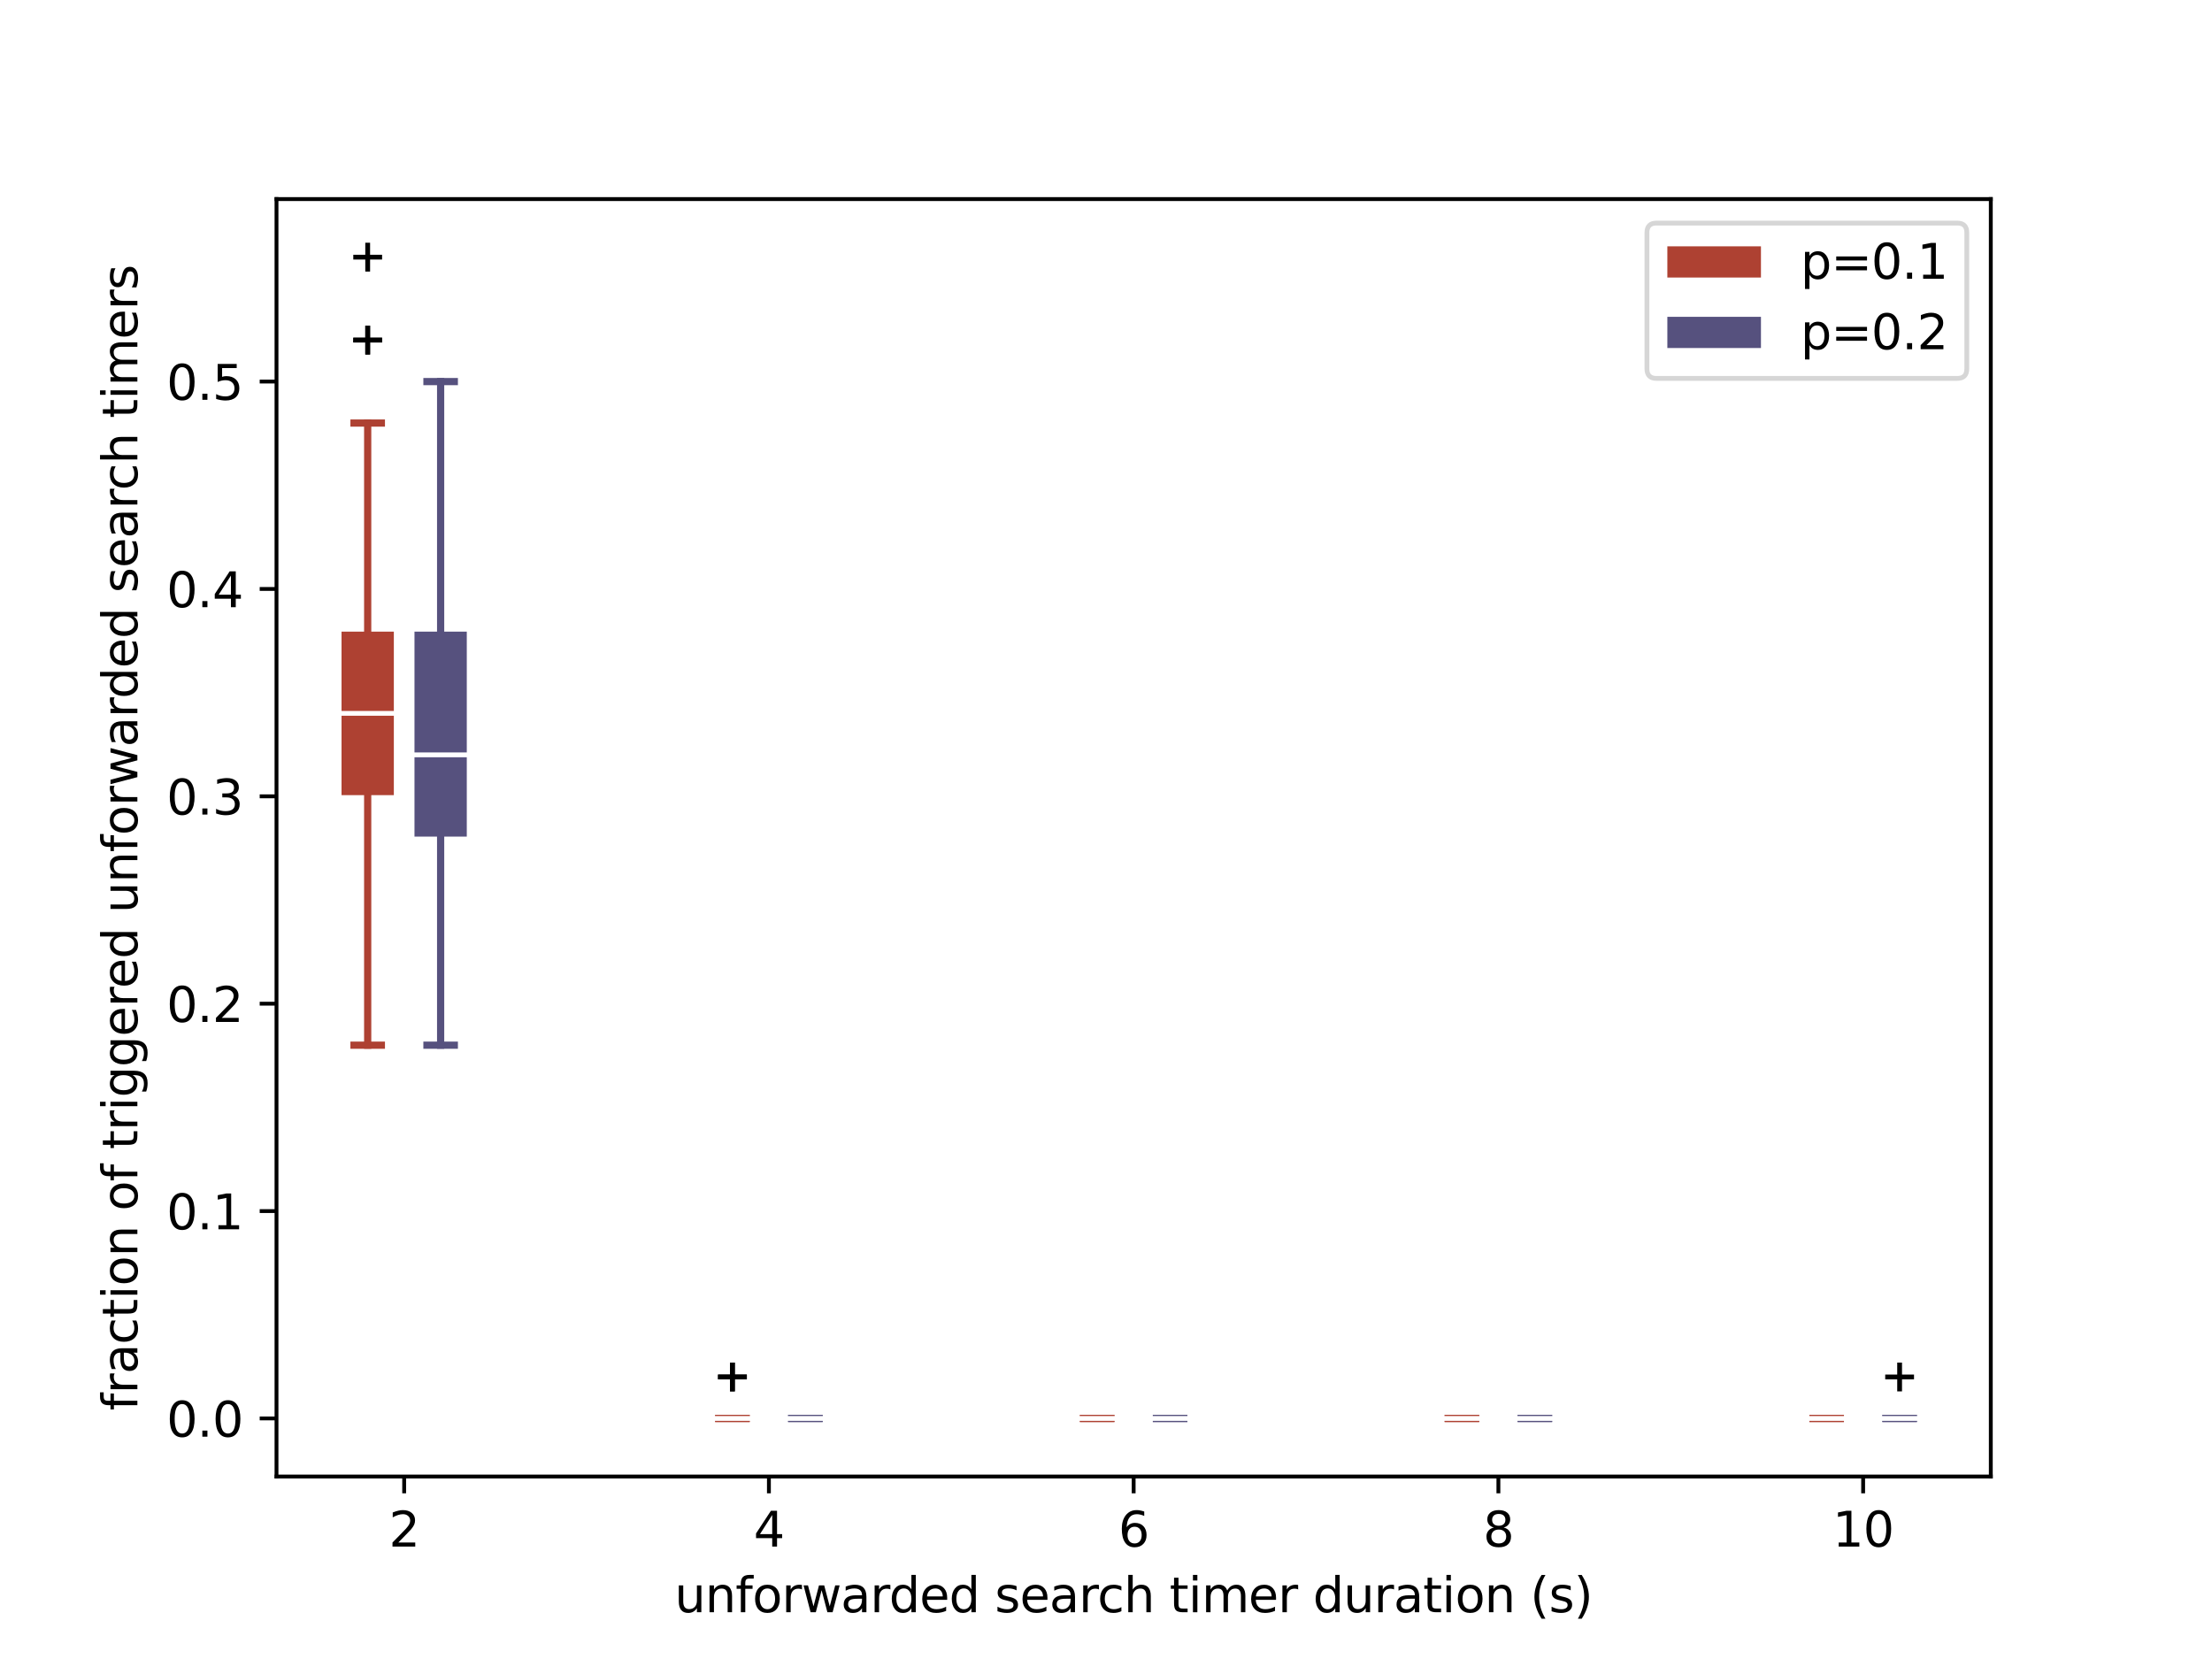 <?xml version="1.0" encoding="utf-8" standalone="no"?>
<!DOCTYPE svg PUBLIC "-//W3C//DTD SVG 1.1//EN"
  "http://www.w3.org/Graphics/SVG/1.1/DTD/svg11.dtd">
<svg xmlns:xlink="http://www.w3.org/1999/xlink" width="460.8pt" height="345.6pt" viewBox="0 0 460.8 345.6" xmlns="http://www.w3.org/2000/svg" version="1.1">
 <defs>
  <style type="text/css">*{stroke-linejoin: round; stroke-linecap: butt}</style>
 </defs>
 <g id="figure_1">
  <g id="patch_1">
   <path d="M 0 345.6 
L 460.8 345.6 
L 460.8 0 
L 0 0 
z
" style="fill: #ffffff"/>
  </g>
  <g id="axes_1">
   <g id="patch_2">
    <path d="M 57.6 307.584 
L 414.72 307.584 
L 414.72 41.472 
L 57.6 41.472 
z
" style="fill: #ffffff"/>
   </g>
   <g id="matplotlib.axis_1">
    <g id="xtick_1">
     <g id="line2d_1">
      <defs>
       <path id="m25468570ee" d="M 0 0 
L 0 3.5 
" style="stroke: #000000; stroke-width: 0.8"/>
      </defs>
      <g>
       <use xlink:href="#m25468570ee" x="84.194" y="307.584" style="stroke: #000000; stroke-width: 0.8"/>
      </g>
     </g>
     <g id="text_1">
      <!-- 2 -->
      <g transform="translate(81.013 322.182) scale(0.1 -0.1)">
       <defs>
        <path id="DejaVuSans-32" d="M 1228 531 
L 3431 531 
L 3431 0 
L 469 0 
L 469 531 
Q 828 903 1448 1529 
Q 2069 2156 2228 2338 
Q 2531 2678 2651 2914 
Q 2772 3150 2772 3378 
Q 2772 3750 2511 3984 
Q 2250 4219 1831 4219 
Q 1534 4219 1204 4116 
Q 875 4013 500 3803 
L 500 4441 
Q 881 4594 1212 4672 
Q 1544 4750 1819 4750 
Q 2544 4750 2975 4387 
Q 3406 4025 3406 3419 
Q 3406 3131 3298 2873 
Q 3191 2616 2906 2266 
Q 2828 2175 2409 1742 
Q 1991 1309 1228 531 
z
" transform="scale(0.016)"/>
       </defs>
       <use xlink:href="#DejaVuSans-32"/>
      </g>
     </g>
    </g>
    <g id="xtick_2">
     <g id="line2d_2">
      <g>
       <use xlink:href="#m25468570ee" x="160.177" y="307.584" style="stroke: #000000; stroke-width: 0.8"/>
      </g>
     </g>
     <g id="text_2">
      <!-- 4 -->
      <g transform="translate(156.996 322.182) scale(0.1 -0.1)">
       <defs>
        <path id="DejaVuSans-34" d="M 2419 4116 
L 825 1625 
L 2419 1625 
L 2419 4116 
z
M 2253 4666 
L 3047 4666 
L 3047 1625 
L 3713 1625 
L 3713 1100 
L 3047 1100 
L 3047 0 
L 2419 0 
L 2419 1100 
L 313 1100 
L 313 1709 
L 2253 4666 
z
" transform="scale(0.016)"/>
       </defs>
       <use xlink:href="#DejaVuSans-34"/>
      </g>
     </g>
    </g>
    <g id="xtick_3">
     <g id="line2d_3">
      <g>
       <use xlink:href="#m25468570ee" x="236.16" y="307.584" style="stroke: #000000; stroke-width: 0.8"/>
      </g>
     </g>
     <g id="text_3">
      <!-- 6 -->
      <g transform="translate(232.979 322.182) scale(0.1 -0.1)">
       <defs>
        <path id="DejaVuSans-36" d="M 2113 2584 
Q 1688 2584 1439 2293 
Q 1191 2003 1191 1497 
Q 1191 994 1439 701 
Q 1688 409 2113 409 
Q 2538 409 2786 701 
Q 3034 994 3034 1497 
Q 3034 2003 2786 2293 
Q 2538 2584 2113 2584 
z
M 3366 4563 
L 3366 3988 
Q 3128 4100 2886 4159 
Q 2644 4219 2406 4219 
Q 1781 4219 1451 3797 
Q 1122 3375 1075 2522 
Q 1259 2794 1537 2939 
Q 1816 3084 2150 3084 
Q 2853 3084 3261 2657 
Q 3669 2231 3669 1497 
Q 3669 778 3244 343 
Q 2819 -91 2113 -91 
Q 1303 -91 875 529 
Q 447 1150 447 2328 
Q 447 3434 972 4092 
Q 1497 4750 2381 4750 
Q 2619 4750 2861 4703 
Q 3103 4656 3366 4563 
z
" transform="scale(0.016)"/>
       </defs>
       <use xlink:href="#DejaVuSans-36"/>
      </g>
     </g>
    </g>
    <g id="xtick_4">
     <g id="line2d_4">
      <g>
       <use xlink:href="#m25468570ee" x="312.143" y="307.584" style="stroke: #000000; stroke-width: 0.8"/>
      </g>
     </g>
     <g id="text_4">
      <!-- 8 -->
      <g transform="translate(308.962 322.182) scale(0.1 -0.1)">
       <defs>
        <path id="DejaVuSans-38" d="M 2034 2216 
Q 1584 2216 1326 1975 
Q 1069 1734 1069 1313 
Q 1069 891 1326 650 
Q 1584 409 2034 409 
Q 2484 409 2743 651 
Q 3003 894 3003 1313 
Q 3003 1734 2745 1975 
Q 2488 2216 2034 2216 
z
M 1403 2484 
Q 997 2584 770 2862 
Q 544 3141 544 3541 
Q 544 4100 942 4425 
Q 1341 4750 2034 4750 
Q 2731 4750 3128 4425 
Q 3525 4100 3525 3541 
Q 3525 3141 3298 2862 
Q 3072 2584 2669 2484 
Q 3125 2378 3379 2068 
Q 3634 1759 3634 1313 
Q 3634 634 3220 271 
Q 2806 -91 2034 -91 
Q 1263 -91 848 271 
Q 434 634 434 1313 
Q 434 1759 690 2068 
Q 947 2378 1403 2484 
z
M 1172 3481 
Q 1172 3119 1398 2916 
Q 1625 2713 2034 2713 
Q 2441 2713 2670 2916 
Q 2900 3119 2900 3481 
Q 2900 3844 2670 4047 
Q 2441 4250 2034 4250 
Q 1625 4250 1398 4047 
Q 1172 3844 1172 3481 
z
" transform="scale(0.016)"/>
       </defs>
       <use xlink:href="#DejaVuSans-38"/>
      </g>
     </g>
    </g>
    <g id="xtick_5">
     <g id="line2d_5">
      <g>
       <use xlink:href="#m25468570ee" x="388.126" y="307.584" style="stroke: #000000; stroke-width: 0.8"/>
      </g>
     </g>
     <g id="text_5">
      <!-- 10 -->
      <g transform="translate(381.763 322.182) scale(0.1 -0.1)">
       <defs>
        <path id="DejaVuSans-31" d="M 794 531 
L 1825 531 
L 1825 4091 
L 703 3866 
L 703 4441 
L 1819 4666 
L 2450 4666 
L 2450 531 
L 3481 531 
L 3481 0 
L 794 0 
L 794 531 
z
" transform="scale(0.016)"/>
        <path id="DejaVuSans-30" d="M 2034 4250 
Q 1547 4250 1301 3770 
Q 1056 3291 1056 2328 
Q 1056 1369 1301 889 
Q 1547 409 2034 409 
Q 2525 409 2770 889 
Q 3016 1369 3016 2328 
Q 3016 3291 2770 3770 
Q 2525 4250 2034 4250 
z
M 2034 4750 
Q 2819 4750 3233 4129 
Q 3647 3509 3647 2328 
Q 3647 1150 3233 529 
Q 2819 -91 2034 -91 
Q 1250 -91 836 529 
Q 422 1150 422 2328 
Q 422 3509 836 4129 
Q 1250 4750 2034 4750 
z
" transform="scale(0.016)"/>
       </defs>
       <use xlink:href="#DejaVuSans-31"/>
       <use xlink:href="#DejaVuSans-30" x="63.623"/>
      </g>
     </g>
    </g>
    <g id="text_6">
     <!-- unforwarded search timer duration (s) -->
     <g transform="translate(140.541 335.861) scale(0.1 -0.1)">
      <defs>
       <path id="DejaVuSans-75" d="M 544 1381 
L 544 3500 
L 1119 3500 
L 1119 1403 
Q 1119 906 1312 657 
Q 1506 409 1894 409 
Q 2359 409 2629 706 
Q 2900 1003 2900 1516 
L 2900 3500 
L 3475 3500 
L 3475 0 
L 2900 0 
L 2900 538 
Q 2691 219 2414 64 
Q 2138 -91 1772 -91 
Q 1169 -91 856 284 
Q 544 659 544 1381 
z
M 1991 3584 
L 1991 3584 
z
" transform="scale(0.016)"/>
       <path id="DejaVuSans-6e" d="M 3513 2113 
L 3513 0 
L 2938 0 
L 2938 2094 
Q 2938 2591 2744 2837 
Q 2550 3084 2163 3084 
Q 1697 3084 1428 2787 
Q 1159 2491 1159 1978 
L 1159 0 
L 581 0 
L 581 3500 
L 1159 3500 
L 1159 2956 
Q 1366 3272 1645 3428 
Q 1925 3584 2291 3584 
Q 2894 3584 3203 3211 
Q 3513 2838 3513 2113 
z
" transform="scale(0.016)"/>
       <path id="DejaVuSans-66" d="M 2375 4863 
L 2375 4384 
L 1825 4384 
Q 1516 4384 1395 4259 
Q 1275 4134 1275 3809 
L 1275 3500 
L 2222 3500 
L 2222 3053 
L 1275 3053 
L 1275 0 
L 697 0 
L 697 3053 
L 147 3053 
L 147 3500 
L 697 3500 
L 697 3744 
Q 697 4328 969 4595 
Q 1241 4863 1831 4863 
L 2375 4863 
z
" transform="scale(0.016)"/>
       <path id="DejaVuSans-6f" d="M 1959 3097 
Q 1497 3097 1228 2736 
Q 959 2375 959 1747 
Q 959 1119 1226 758 
Q 1494 397 1959 397 
Q 2419 397 2687 759 
Q 2956 1122 2956 1747 
Q 2956 2369 2687 2733 
Q 2419 3097 1959 3097 
z
M 1959 3584 
Q 2709 3584 3137 3096 
Q 3566 2609 3566 1747 
Q 3566 888 3137 398 
Q 2709 -91 1959 -91 
Q 1206 -91 779 398 
Q 353 888 353 1747 
Q 353 2609 779 3096 
Q 1206 3584 1959 3584 
z
" transform="scale(0.016)"/>
       <path id="DejaVuSans-72" d="M 2631 2963 
Q 2534 3019 2420 3045 
Q 2306 3072 2169 3072 
Q 1681 3072 1420 2755 
Q 1159 2438 1159 1844 
L 1159 0 
L 581 0 
L 581 3500 
L 1159 3500 
L 1159 2956 
Q 1341 3275 1631 3429 
Q 1922 3584 2338 3584 
Q 2397 3584 2469 3576 
Q 2541 3569 2628 3553 
L 2631 2963 
z
" transform="scale(0.016)"/>
       <path id="DejaVuSans-77" d="M 269 3500 
L 844 3500 
L 1563 769 
L 2278 3500 
L 2956 3500 
L 3675 769 
L 4391 3500 
L 4966 3500 
L 4050 0 
L 3372 0 
L 2619 2869 
L 1863 0 
L 1184 0 
L 269 3500 
z
" transform="scale(0.016)"/>
       <path id="DejaVuSans-61" d="M 2194 1759 
Q 1497 1759 1228 1600 
Q 959 1441 959 1056 
Q 959 750 1161 570 
Q 1363 391 1709 391 
Q 2188 391 2477 730 
Q 2766 1069 2766 1631 
L 2766 1759 
L 2194 1759 
z
M 3341 1997 
L 3341 0 
L 2766 0 
L 2766 531 
Q 2569 213 2275 61 
Q 1981 -91 1556 -91 
Q 1019 -91 701 211 
Q 384 513 384 1019 
Q 384 1609 779 1909 
Q 1175 2209 1959 2209 
L 2766 2209 
L 2766 2266 
Q 2766 2663 2505 2880 
Q 2244 3097 1772 3097 
Q 1472 3097 1187 3025 
Q 903 2953 641 2809 
L 641 3341 
Q 956 3463 1253 3523 
Q 1550 3584 1831 3584 
Q 2591 3584 2966 3190 
Q 3341 2797 3341 1997 
z
" transform="scale(0.016)"/>
       <path id="DejaVuSans-64" d="M 2906 2969 
L 2906 4863 
L 3481 4863 
L 3481 0 
L 2906 0 
L 2906 525 
Q 2725 213 2448 61 
Q 2172 -91 1784 -91 
Q 1150 -91 751 415 
Q 353 922 353 1747 
Q 353 2572 751 3078 
Q 1150 3584 1784 3584 
Q 2172 3584 2448 3432 
Q 2725 3281 2906 2969 
z
M 947 1747 
Q 947 1113 1208 752 
Q 1469 391 1925 391 
Q 2381 391 2643 752 
Q 2906 1113 2906 1747 
Q 2906 2381 2643 2742 
Q 2381 3103 1925 3103 
Q 1469 3103 1208 2742 
Q 947 2381 947 1747 
z
" transform="scale(0.016)"/>
       <path id="DejaVuSans-65" d="M 3597 1894 
L 3597 1613 
L 953 1613 
Q 991 1019 1311 708 
Q 1631 397 2203 397 
Q 2534 397 2845 478 
Q 3156 559 3463 722 
L 3463 178 
Q 3153 47 2828 -22 
Q 2503 -91 2169 -91 
Q 1331 -91 842 396 
Q 353 884 353 1716 
Q 353 2575 817 3079 
Q 1281 3584 2069 3584 
Q 2775 3584 3186 3129 
Q 3597 2675 3597 1894 
z
M 3022 2063 
Q 3016 2534 2758 2815 
Q 2500 3097 2075 3097 
Q 1594 3097 1305 2825 
Q 1016 2553 972 2059 
L 3022 2063 
z
" transform="scale(0.016)"/>
       <path id="DejaVuSans-20" transform="scale(0.016)"/>
       <path id="DejaVuSans-73" d="M 2834 3397 
L 2834 2853 
Q 2591 2978 2328 3040 
Q 2066 3103 1784 3103 
Q 1356 3103 1142 2972 
Q 928 2841 928 2578 
Q 928 2378 1081 2264 
Q 1234 2150 1697 2047 
L 1894 2003 
Q 2506 1872 2764 1633 
Q 3022 1394 3022 966 
Q 3022 478 2636 193 
Q 2250 -91 1575 -91 
Q 1294 -91 989 -36 
Q 684 19 347 128 
L 347 722 
Q 666 556 975 473 
Q 1284 391 1588 391 
Q 1994 391 2212 530 
Q 2431 669 2431 922 
Q 2431 1156 2273 1281 
Q 2116 1406 1581 1522 
L 1381 1569 
Q 847 1681 609 1914 
Q 372 2147 372 2553 
Q 372 3047 722 3315 
Q 1072 3584 1716 3584 
Q 2034 3584 2315 3537 
Q 2597 3491 2834 3397 
z
" transform="scale(0.016)"/>
       <path id="DejaVuSans-63" d="M 3122 3366 
L 3122 2828 
Q 2878 2963 2633 3030 
Q 2388 3097 2138 3097 
Q 1578 3097 1268 2742 
Q 959 2388 959 1747 
Q 959 1106 1268 751 
Q 1578 397 2138 397 
Q 2388 397 2633 464 
Q 2878 531 3122 666 
L 3122 134 
Q 2881 22 2623 -34 
Q 2366 -91 2075 -91 
Q 1284 -91 818 406 
Q 353 903 353 1747 
Q 353 2603 823 3093 
Q 1294 3584 2113 3584 
Q 2378 3584 2631 3529 
Q 2884 3475 3122 3366 
z
" transform="scale(0.016)"/>
       <path id="DejaVuSans-68" d="M 3513 2113 
L 3513 0 
L 2938 0 
L 2938 2094 
Q 2938 2591 2744 2837 
Q 2550 3084 2163 3084 
Q 1697 3084 1428 2787 
Q 1159 2491 1159 1978 
L 1159 0 
L 581 0 
L 581 4863 
L 1159 4863 
L 1159 2956 
Q 1366 3272 1645 3428 
Q 1925 3584 2291 3584 
Q 2894 3584 3203 3211 
Q 3513 2838 3513 2113 
z
" transform="scale(0.016)"/>
       <path id="DejaVuSans-74" d="M 1172 4494 
L 1172 3500 
L 2356 3500 
L 2356 3053 
L 1172 3053 
L 1172 1153 
Q 1172 725 1289 603 
Q 1406 481 1766 481 
L 2356 481 
L 2356 0 
L 1766 0 
Q 1100 0 847 248 
Q 594 497 594 1153 
L 594 3053 
L 172 3053 
L 172 3500 
L 594 3500 
L 594 4494 
L 1172 4494 
z
" transform="scale(0.016)"/>
       <path id="DejaVuSans-69" d="M 603 3500 
L 1178 3500 
L 1178 0 
L 603 0 
L 603 3500 
z
M 603 4863 
L 1178 4863 
L 1178 4134 
L 603 4134 
L 603 4863 
z
" transform="scale(0.016)"/>
       <path id="DejaVuSans-6d" d="M 3328 2828 
Q 3544 3216 3844 3400 
Q 4144 3584 4550 3584 
Q 5097 3584 5394 3201 
Q 5691 2819 5691 2113 
L 5691 0 
L 5113 0 
L 5113 2094 
Q 5113 2597 4934 2840 
Q 4756 3084 4391 3084 
Q 3944 3084 3684 2787 
Q 3425 2491 3425 1978 
L 3425 0 
L 2847 0 
L 2847 2094 
Q 2847 2600 2669 2842 
Q 2491 3084 2119 3084 
Q 1678 3084 1418 2786 
Q 1159 2488 1159 1978 
L 1159 0 
L 581 0 
L 581 3500 
L 1159 3500 
L 1159 2956 
Q 1356 3278 1631 3431 
Q 1906 3584 2284 3584 
Q 2666 3584 2933 3390 
Q 3200 3197 3328 2828 
z
" transform="scale(0.016)"/>
       <path id="DejaVuSans-28" d="M 1984 4856 
Q 1566 4138 1362 3434 
Q 1159 2731 1159 2009 
Q 1159 1288 1364 580 
Q 1569 -128 1984 -844 
L 1484 -844 
Q 1016 -109 783 600 
Q 550 1309 550 2009 
Q 550 2706 781 3412 
Q 1013 4119 1484 4856 
L 1984 4856 
z
" transform="scale(0.016)"/>
       <path id="DejaVuSans-29" d="M 513 4856 
L 1013 4856 
Q 1481 4119 1714 3412 
Q 1947 2706 1947 2009 
Q 1947 1309 1714 600 
Q 1481 -109 1013 -844 
L 513 -844 
Q 928 -128 1133 580 
Q 1338 1288 1338 2009 
Q 1338 2731 1133 3434 
Q 928 4138 513 4856 
z
" transform="scale(0.016)"/>
      </defs>
      <use xlink:href="#DejaVuSans-75"/>
      <use xlink:href="#DejaVuSans-6e" x="63.379"/>
      <use xlink:href="#DejaVuSans-66" x="126.758"/>
      <use xlink:href="#DejaVuSans-6f" x="161.963"/>
      <use xlink:href="#DejaVuSans-72" x="223.145"/>
      <use xlink:href="#DejaVuSans-77" x="264.258"/>
      <use xlink:href="#DejaVuSans-61" x="346.045"/>
      <use xlink:href="#DejaVuSans-72" x="407.324"/>
      <use xlink:href="#DejaVuSans-64" x="446.688"/>
      <use xlink:href="#DejaVuSans-65" x="510.164"/>
      <use xlink:href="#DejaVuSans-64" x="571.688"/>
      <use xlink:href="#DejaVuSans-20" x="635.164"/>
      <use xlink:href="#DejaVuSans-73" x="666.951"/>
      <use xlink:href="#DejaVuSans-65" x="719.051"/>
      <use xlink:href="#DejaVuSans-61" x="780.574"/>
      <use xlink:href="#DejaVuSans-72" x="841.854"/>
      <use xlink:href="#DejaVuSans-63" x="880.717"/>
      <use xlink:href="#DejaVuSans-68" x="935.697"/>
      <use xlink:href="#DejaVuSans-20" x="999.076"/>
      <use xlink:href="#DejaVuSans-74" x="1030.863"/>
      <use xlink:href="#DejaVuSans-69" x="1070.072"/>
      <use xlink:href="#DejaVuSans-6d" x="1097.855"/>
      <use xlink:href="#DejaVuSans-65" x="1195.268"/>
      <use xlink:href="#DejaVuSans-72" x="1256.791"/>
      <use xlink:href="#DejaVuSans-20" x="1297.904"/>
      <use xlink:href="#DejaVuSans-64" x="1329.691"/>
      <use xlink:href="#DejaVuSans-75" x="1393.168"/>
      <use xlink:href="#DejaVuSans-72" x="1456.547"/>
      <use xlink:href="#DejaVuSans-61" x="1497.66"/>
      <use xlink:href="#DejaVuSans-74" x="1558.939"/>
      <use xlink:href="#DejaVuSans-69" x="1598.148"/>
      <use xlink:href="#DejaVuSans-6f" x="1625.932"/>
      <use xlink:href="#DejaVuSans-6e" x="1687.113"/>
      <use xlink:href="#DejaVuSans-20" x="1750.492"/>
      <use xlink:href="#DejaVuSans-28" x="1782.279"/>
      <use xlink:href="#DejaVuSans-73" x="1821.293"/>
      <use xlink:href="#DejaVuSans-29" x="1873.393"/>
     </g>
    </g>
   </g>
   <g id="matplotlib.axis_2">
    <g id="ytick_1">
     <g id="line2d_6">
      <defs>
       <path id="me75de960b3" d="M 0 0 
L -3.5 0 
" style="stroke: #000000; stroke-width: 0.8"/>
      </defs>
      <g>
       <use xlink:href="#me75de960b3" x="57.6" y="295.488" style="stroke: #000000; stroke-width: 0.8"/>
      </g>
     </g>
     <g id="text_7">
      <!-- 0.0 -->
      <g transform="translate(34.697 299.287) scale(0.1 -0.1)">
       <defs>
        <path id="DejaVuSans-2e" d="M 684 794 
L 1344 794 
L 1344 0 
L 684 0 
L 684 794 
z
" transform="scale(0.016)"/>
       </defs>
       <use xlink:href="#DejaVuSans-30"/>
       <use xlink:href="#DejaVuSans-2e" x="63.623"/>
       <use xlink:href="#DejaVuSans-30" x="95.41"/>
      </g>
     </g>
    </g>
    <g id="ytick_2">
     <g id="line2d_7">
      <g>
       <use xlink:href="#me75de960b3" x="57.6" y="252.288" style="stroke: #000000; stroke-width: 0.8"/>
      </g>
     </g>
     <g id="text_8">
      <!-- 0.1 -->
      <g transform="translate(34.697 256.087) scale(0.1 -0.1)">
       <use xlink:href="#DejaVuSans-30"/>
       <use xlink:href="#DejaVuSans-2e" x="63.623"/>
       <use xlink:href="#DejaVuSans-31" x="95.41"/>
      </g>
     </g>
    </g>
    <g id="ytick_3">
     <g id="line2d_8">
      <g>
       <use xlink:href="#me75de960b3" x="57.6" y="209.088" style="stroke: #000000; stroke-width: 0.8"/>
      </g>
     </g>
     <g id="text_9">
      <!-- 0.2 -->
      <g transform="translate(34.697 212.887) scale(0.1 -0.1)">
       <use xlink:href="#DejaVuSans-30"/>
       <use xlink:href="#DejaVuSans-2e" x="63.623"/>
       <use xlink:href="#DejaVuSans-32" x="95.41"/>
      </g>
     </g>
    </g>
    <g id="ytick_4">
     <g id="line2d_9">
      <g>
       <use xlink:href="#me75de960b3" x="57.6" y="165.888" style="stroke: #000000; stroke-width: 0.8"/>
      </g>
     </g>
     <g id="text_10">
      <!-- 0.3 -->
      <g transform="translate(34.697 169.687) scale(0.1 -0.1)">
       <defs>
        <path id="DejaVuSans-33" d="M 2597 2516 
Q 3050 2419 3304 2112 
Q 3559 1806 3559 1356 
Q 3559 666 3084 287 
Q 2609 -91 1734 -91 
Q 1441 -91 1130 -33 
Q 819 25 488 141 
L 488 750 
Q 750 597 1062 519 
Q 1375 441 1716 441 
Q 2309 441 2620 675 
Q 2931 909 2931 1356 
Q 2931 1769 2642 2001 
Q 2353 2234 1838 2234 
L 1294 2234 
L 1294 2753 
L 1863 2753 
Q 2328 2753 2575 2939 
Q 2822 3125 2822 3475 
Q 2822 3834 2567 4026 
Q 2313 4219 1838 4219 
Q 1578 4219 1281 4162 
Q 984 4106 628 3988 
L 628 4550 
Q 988 4650 1302 4700 
Q 1616 4750 1894 4750 
Q 2613 4750 3031 4423 
Q 3450 4097 3450 3541 
Q 3450 3153 3228 2886 
Q 3006 2619 2597 2516 
z
" transform="scale(0.016)"/>
       </defs>
       <use xlink:href="#DejaVuSans-30"/>
       <use xlink:href="#DejaVuSans-2e" x="63.623"/>
       <use xlink:href="#DejaVuSans-33" x="95.41"/>
      </g>
     </g>
    </g>
    <g id="ytick_5">
     <g id="line2d_10">
      <g>
       <use xlink:href="#me75de960b3" x="57.6" y="122.688" style="stroke: #000000; stroke-width: 0.8"/>
      </g>
     </g>
     <g id="text_11">
      <!-- 0.4 -->
      <g transform="translate(34.697 126.487) scale(0.1 -0.1)">
       <use xlink:href="#DejaVuSans-30"/>
       <use xlink:href="#DejaVuSans-2e" x="63.623"/>
       <use xlink:href="#DejaVuSans-34" x="95.41"/>
      </g>
     </g>
    </g>
    <g id="ytick_6">
     <g id="line2d_11">
      <g>
       <use xlink:href="#me75de960b3" x="57.6" y="79.488" style="stroke: #000000; stroke-width: 0.8"/>
      </g>
     </g>
     <g id="text_12">
      <!-- 0.5 -->
      <g transform="translate(34.697 83.287) scale(0.1 -0.1)">
       <defs>
        <path id="DejaVuSans-35" d="M 691 4666 
L 3169 4666 
L 3169 4134 
L 1269 4134 
L 1269 2991 
Q 1406 3038 1543 3061 
Q 1681 3084 1819 3084 
Q 2600 3084 3056 2656 
Q 3513 2228 3513 1497 
Q 3513 744 3044 326 
Q 2575 -91 1722 -91 
Q 1428 -91 1123 -41 
Q 819 9 494 109 
L 494 744 
Q 775 591 1075 516 
Q 1375 441 1709 441 
Q 2250 441 2565 725 
Q 2881 1009 2881 1497 
Q 2881 1984 2565 2268 
Q 2250 2553 1709 2553 
Q 1456 2553 1204 2497 
Q 953 2441 691 2322 
L 691 4666 
z
" transform="scale(0.016)"/>
       </defs>
       <use xlink:href="#DejaVuSans-30"/>
       <use xlink:href="#DejaVuSans-2e" x="63.623"/>
       <use xlink:href="#DejaVuSans-35" x="95.41"/>
      </g>
     </g>
    </g>
    <g id="text_13">
     <!-- fraction of triggered unforwarded search timers -->
     <g transform="translate(28.617 293.844) rotate(-90) scale(0.1 -0.1)">
      <defs>
       <path id="DejaVuSans-67" d="M 2906 1791 
Q 2906 2416 2648 2759 
Q 2391 3103 1925 3103 
Q 1463 3103 1205 2759 
Q 947 2416 947 1791 
Q 947 1169 1205 825 
Q 1463 481 1925 481 
Q 2391 481 2648 825 
Q 2906 1169 2906 1791 
z
M 3481 434 
Q 3481 -459 3084 -895 
Q 2688 -1331 1869 -1331 
Q 1566 -1331 1297 -1286 
Q 1028 -1241 775 -1147 
L 775 -588 
Q 1028 -725 1275 -790 
Q 1522 -856 1778 -856 
Q 2344 -856 2625 -561 
Q 2906 -266 2906 331 
L 2906 616 
Q 2728 306 2450 153 
Q 2172 0 1784 0 
Q 1141 0 747 490 
Q 353 981 353 1791 
Q 353 2603 747 3093 
Q 1141 3584 1784 3584 
Q 2172 3584 2450 3431 
Q 2728 3278 2906 2969 
L 2906 3500 
L 3481 3500 
L 3481 434 
z
" transform="scale(0.016)"/>
      </defs>
      <use xlink:href="#DejaVuSans-66"/>
      <use xlink:href="#DejaVuSans-72" x="35.205"/>
      <use xlink:href="#DejaVuSans-61" x="76.318"/>
      <use xlink:href="#DejaVuSans-63" x="137.598"/>
      <use xlink:href="#DejaVuSans-74" x="192.578"/>
      <use xlink:href="#DejaVuSans-69" x="231.787"/>
      <use xlink:href="#DejaVuSans-6f" x="259.57"/>
      <use xlink:href="#DejaVuSans-6e" x="320.752"/>
      <use xlink:href="#DejaVuSans-20" x="384.131"/>
      <use xlink:href="#DejaVuSans-6f" x="415.918"/>
      <use xlink:href="#DejaVuSans-66" x="477.1"/>
      <use xlink:href="#DejaVuSans-20" x="512.305"/>
      <use xlink:href="#DejaVuSans-74" x="544.092"/>
      <use xlink:href="#DejaVuSans-72" x="583.301"/>
      <use xlink:href="#DejaVuSans-69" x="624.414"/>
      <use xlink:href="#DejaVuSans-67" x="652.197"/>
      <use xlink:href="#DejaVuSans-67" x="715.674"/>
      <use xlink:href="#DejaVuSans-65" x="779.15"/>
      <use xlink:href="#DejaVuSans-72" x="840.674"/>
      <use xlink:href="#DejaVuSans-65" x="879.537"/>
      <use xlink:href="#DejaVuSans-64" x="941.061"/>
      <use xlink:href="#DejaVuSans-20" x="1004.537"/>
      <use xlink:href="#DejaVuSans-75" x="1036.324"/>
      <use xlink:href="#DejaVuSans-6e" x="1099.703"/>
      <use xlink:href="#DejaVuSans-66" x="1163.082"/>
      <use xlink:href="#DejaVuSans-6f" x="1198.287"/>
      <use xlink:href="#DejaVuSans-72" x="1259.469"/>
      <use xlink:href="#DejaVuSans-77" x="1300.582"/>
      <use xlink:href="#DejaVuSans-61" x="1382.369"/>
      <use xlink:href="#DejaVuSans-72" x="1443.648"/>
      <use xlink:href="#DejaVuSans-64" x="1483.012"/>
      <use xlink:href="#DejaVuSans-65" x="1546.488"/>
      <use xlink:href="#DejaVuSans-64" x="1608.012"/>
      <use xlink:href="#DejaVuSans-20" x="1671.488"/>
      <use xlink:href="#DejaVuSans-73" x="1703.275"/>
      <use xlink:href="#DejaVuSans-65" x="1755.375"/>
      <use xlink:href="#DejaVuSans-61" x="1816.898"/>
      <use xlink:href="#DejaVuSans-72" x="1878.178"/>
      <use xlink:href="#DejaVuSans-63" x="1917.041"/>
      <use xlink:href="#DejaVuSans-68" x="1972.021"/>
      <use xlink:href="#DejaVuSans-20" x="2035.4"/>
      <use xlink:href="#DejaVuSans-74" x="2067.188"/>
      <use xlink:href="#DejaVuSans-69" x="2106.396"/>
      <use xlink:href="#DejaVuSans-6d" x="2134.18"/>
      <use xlink:href="#DejaVuSans-65" x="2231.592"/>
      <use xlink:href="#DejaVuSans-72" x="2293.115"/>
      <use xlink:href="#DejaVuSans-73" x="2334.229"/>
     </g>
    </g>
   </g>
   <g id="patch_3">
    <path d="M 70.897 165.888 
L 82.294 165.888 
L 82.294 131.328 
L 70.897 131.328 
L 70.897 165.888 
z
" clip-path="url(#p85f350fef0)" style="fill: #ae4132; stroke: #ffffff; stroke-width: 0.5; stroke-linejoin: miter"/>
   </g>
   <g id="line2d_12">
    <path d="M 76.596 165.888 
L 76.596 217.728 
" clip-path="url(#p85f350fef0)" style="fill: none; stroke: #ae4132; stroke-width: 1.5; stroke-linecap: square"/>
   </g>
   <g id="line2d_13">
    <path d="M 76.596 131.328 
L 76.596 88.128 
" clip-path="url(#p85f350fef0)" style="fill: none; stroke: #ae4132; stroke-width: 1.5; stroke-linecap: square"/>
   </g>
   <g id="line2d_14">
    <path d="M 73.746 217.728 
L 79.445 217.728 
" clip-path="url(#p85f350fef0)" style="fill: none; stroke: #ae4132; stroke-width: 1.5; stroke-linecap: square"/>
   </g>
   <g id="line2d_15">
    <path d="M 73.746 88.128 
L 79.445 88.128 
" clip-path="url(#p85f350fef0)" style="fill: none; stroke: #ae4132; stroke-width: 1.5; stroke-linecap: square"/>
   </g>
   <g id="line2d_16">
    <defs>
     <path id="mcaef421aeb" d="M -3 0 
L 3 0 
M 0 3 
L 0 -3 
" style="stroke: #000000"/>
    </defs>
    <g clip-path="url(#p85f350fef0)">
     <use xlink:href="#mcaef421aeb" x="76.596" y="70.848" style="fill-opacity: 0; stroke: #000000"/>
     <use xlink:href="#mcaef421aeb" x="76.596" y="70.848" style="fill-opacity: 0; stroke: #000000"/>
     <use xlink:href="#mcaef421aeb" x="76.596" y="53.568" style="fill-opacity: 0; stroke: #000000"/>
    </g>
   </g>
   <g id="patch_4">
    <path d="M 146.88 295.488 
L 158.277 295.488 
L 158.277 295.488 
L 146.88 295.488 
L 146.88 295.488 
z
" clip-path="url(#p85f350fef0)" style="fill: #ae4132; stroke: #ffffff; stroke-width: 0.5; stroke-linejoin: miter"/>
   </g>
   <g id="line2d_17">
    <path d="M 152.579 295.488 
L 152.579 295.488 
" clip-path="url(#p85f350fef0)" style="fill: none; stroke: #ae4132; stroke-width: 1.5; stroke-linecap: square"/>
   </g>
   <g id="line2d_18">
    <path d="M 152.579 295.488 
L 152.579 295.488 
" clip-path="url(#p85f350fef0)" style="fill: none; stroke: #ae4132; stroke-width: 1.5; stroke-linecap: square"/>
   </g>
   <g id="line2d_19">
    <path d="M 149.729 295.488 
L 155.428 295.488 
" clip-path="url(#p85f350fef0)" style="fill: none; stroke: #ae4132; stroke-width: 1.5; stroke-linecap: square"/>
   </g>
   <g id="line2d_20">
    <path d="M 149.729 295.488 
L 155.428 295.488 
" clip-path="url(#p85f350fef0)" style="fill: none; stroke: #ae4132; stroke-width: 1.5; stroke-linecap: square"/>
   </g>
   <g id="line2d_21">
    <g clip-path="url(#p85f350fef0)">
     <use xlink:href="#mcaef421aeb" x="152.579" y="286.848" style="fill-opacity: 0; stroke: #000000"/>
     <use xlink:href="#mcaef421aeb" x="152.579" y="286.848" style="fill-opacity: 0; stroke: #000000"/>
    </g>
   </g>
   <g id="patch_5">
    <path d="M 222.863 295.488 
L 234.26 295.488 
L 234.26 295.488 
L 222.863 295.488 
L 222.863 295.488 
z
" clip-path="url(#p85f350fef0)" style="fill: #ae4132; stroke: #ffffff; stroke-width: 0.5; stroke-linejoin: miter"/>
   </g>
   <g id="line2d_22">
    <path d="M 228.562 295.488 
L 228.562 295.488 
" clip-path="url(#p85f350fef0)" style="fill: none; stroke: #ae4132; stroke-width: 1.5; stroke-linecap: square"/>
   </g>
   <g id="line2d_23">
    <path d="M 228.562 295.488 
L 228.562 295.488 
" clip-path="url(#p85f350fef0)" style="fill: none; stroke: #ae4132; stroke-width: 1.5; stroke-linecap: square"/>
   </g>
   <g id="line2d_24">
    <path d="M 225.712 295.488 
L 231.411 295.488 
" clip-path="url(#p85f350fef0)" style="fill: none; stroke: #ae4132; stroke-width: 1.5; stroke-linecap: square"/>
   </g>
   <g id="line2d_25">
    <path d="M 225.712 295.488 
L 231.411 295.488 
" clip-path="url(#p85f350fef0)" style="fill: none; stroke: #ae4132; stroke-width: 1.5; stroke-linecap: square"/>
   </g>
   <g id="line2d_26"/>
   <g id="patch_6">
    <path d="M 298.846 295.488 
L 310.243 295.488 
L 310.243 295.488 
L 298.846 295.488 
L 298.846 295.488 
z
" clip-path="url(#p85f350fef0)" style="fill: #ae4132; stroke: #ffffff; stroke-width: 0.5; stroke-linejoin: miter"/>
   </g>
   <g id="line2d_27">
    <path d="M 304.545 295.488 
L 304.545 295.488 
" clip-path="url(#p85f350fef0)" style="fill: none; stroke: #ae4132; stroke-width: 1.5; stroke-linecap: square"/>
   </g>
   <g id="line2d_28">
    <path d="M 304.545 295.488 
L 304.545 295.488 
" clip-path="url(#p85f350fef0)" style="fill: none; stroke: #ae4132; stroke-width: 1.5; stroke-linecap: square"/>
   </g>
   <g id="line2d_29">
    <path d="M 301.695 295.488 
L 307.394 295.488 
" clip-path="url(#p85f350fef0)" style="fill: none; stroke: #ae4132; stroke-width: 1.5; stroke-linecap: square"/>
   </g>
   <g id="line2d_30">
    <path d="M 301.695 295.488 
L 307.394 295.488 
" clip-path="url(#p85f350fef0)" style="fill: none; stroke: #ae4132; stroke-width: 1.5; stroke-linecap: square"/>
   </g>
   <g id="line2d_31"/>
   <g id="patch_7">
    <path d="M 374.829 295.488 
L 386.226 295.488 
L 386.226 295.488 
L 374.829 295.488 
L 374.829 295.488 
z
" clip-path="url(#p85f350fef0)" style="fill: #ae4132; stroke: #ffffff; stroke-width: 0.5; stroke-linejoin: miter"/>
   </g>
   <g id="line2d_32">
    <path d="M 380.528 295.488 
L 380.528 295.488 
" clip-path="url(#p85f350fef0)" style="fill: none; stroke: #ae4132; stroke-width: 1.5; stroke-linecap: square"/>
   </g>
   <g id="line2d_33">
    <path d="M 380.528 295.488 
L 380.528 295.488 
" clip-path="url(#p85f350fef0)" style="fill: none; stroke: #ae4132; stroke-width: 1.5; stroke-linecap: square"/>
   </g>
   <g id="line2d_34">
    <path d="M 377.678 295.488 
L 383.377 295.488 
" clip-path="url(#p85f350fef0)" style="fill: none; stroke: #ae4132; stroke-width: 1.5; stroke-linecap: square"/>
   </g>
   <g id="line2d_35">
    <path d="M 377.678 295.488 
L 383.377 295.488 
" clip-path="url(#p85f350fef0)" style="fill: none; stroke: #ae4132; stroke-width: 1.5; stroke-linecap: square"/>
   </g>
   <g id="line2d_36"/>
   <g id="patch_8">
    <path d="M 86.094 174.528 
L 97.491 174.528 
L 97.491 131.328 
L 86.094 131.328 
L 86.094 174.528 
z
" clip-path="url(#p85f350fef0)" style="fill: #56517e; stroke: #ffffff; stroke-width: 0.5; stroke-linejoin: miter"/>
   </g>
   <g id="line2d_37">
    <path d="M 91.792 174.528 
L 91.792 217.728 
" clip-path="url(#p85f350fef0)" style="fill: none; stroke: #56517e; stroke-width: 1.5; stroke-linecap: square"/>
   </g>
   <g id="line2d_38">
    <path d="M 91.792 131.328 
L 91.792 79.488 
" clip-path="url(#p85f350fef0)" style="fill: none; stroke: #56517e; stroke-width: 1.5; stroke-linecap: square"/>
   </g>
   <g id="line2d_39">
    <path d="M 88.943 217.728 
L 94.642 217.728 
" clip-path="url(#p85f350fef0)" style="fill: none; stroke: #56517e; stroke-width: 1.5; stroke-linecap: square"/>
   </g>
   <g id="line2d_40">
    <path d="M 88.943 79.488 
L 94.642 79.488 
" clip-path="url(#p85f350fef0)" style="fill: none; stroke: #56517e; stroke-width: 1.5; stroke-linecap: square"/>
   </g>
   <g id="line2d_41"/>
   <g id="patch_9">
    <path d="M 162.077 295.488 
L 173.474 295.488 
L 173.474 295.488 
L 162.077 295.488 
L 162.077 295.488 
z
" clip-path="url(#p85f350fef0)" style="fill: #56517e; stroke: #ffffff; stroke-width: 0.5; stroke-linejoin: miter"/>
   </g>
   <g id="line2d_42">
    <path d="M 167.775 295.488 
L 167.775 295.488 
" clip-path="url(#p85f350fef0)" style="fill: none; stroke: #56517e; stroke-width: 1.5; stroke-linecap: square"/>
   </g>
   <g id="line2d_43">
    <path d="M 167.775 295.488 
L 167.775 295.488 
" clip-path="url(#p85f350fef0)" style="fill: none; stroke: #56517e; stroke-width: 1.5; stroke-linecap: square"/>
   </g>
   <g id="line2d_44">
    <path d="M 164.926 295.488 
L 170.625 295.488 
" clip-path="url(#p85f350fef0)" style="fill: none; stroke: #56517e; stroke-width: 1.5; stroke-linecap: square"/>
   </g>
   <g id="line2d_45">
    <path d="M 164.926 295.488 
L 170.625 295.488 
" clip-path="url(#p85f350fef0)" style="fill: none; stroke: #56517e; stroke-width: 1.5; stroke-linecap: square"/>
   </g>
   <g id="line2d_46"/>
   <g id="patch_10">
    <path d="M 238.06 295.488 
L 249.457 295.488 
L 249.457 295.488 
L 238.06 295.488 
L 238.06 295.488 
z
" clip-path="url(#p85f350fef0)" style="fill: #56517e; stroke: #ffffff; stroke-width: 0.5; stroke-linejoin: miter"/>
   </g>
   <g id="line2d_47">
    <path d="M 243.758 295.488 
L 243.758 295.488 
" clip-path="url(#p85f350fef0)" style="fill: none; stroke: #56517e; stroke-width: 1.5; stroke-linecap: square"/>
   </g>
   <g id="line2d_48">
    <path d="M 243.758 295.488 
L 243.758 295.488 
" clip-path="url(#p85f350fef0)" style="fill: none; stroke: #56517e; stroke-width: 1.5; stroke-linecap: square"/>
   </g>
   <g id="line2d_49">
    <path d="M 240.909 295.488 
L 246.608 295.488 
" clip-path="url(#p85f350fef0)" style="fill: none; stroke: #56517e; stroke-width: 1.5; stroke-linecap: square"/>
   </g>
   <g id="line2d_50">
    <path d="M 240.909 295.488 
L 246.608 295.488 
" clip-path="url(#p85f350fef0)" style="fill: none; stroke: #56517e; stroke-width: 1.5; stroke-linecap: square"/>
   </g>
   <g id="line2d_51"/>
   <g id="patch_11">
    <path d="M 314.043 295.488 
L 325.44 295.488 
L 325.44 295.488 
L 314.043 295.488 
L 314.043 295.488 
z
" clip-path="url(#p85f350fef0)" style="fill: #56517e; stroke: #ffffff; stroke-width: 0.5; stroke-linejoin: miter"/>
   </g>
   <g id="line2d_52">
    <path d="M 319.741 295.488 
L 319.741 295.488 
" clip-path="url(#p85f350fef0)" style="fill: none; stroke: #56517e; stroke-width: 1.5; stroke-linecap: square"/>
   </g>
   <g id="line2d_53">
    <path d="M 319.741 295.488 
L 319.741 295.488 
" clip-path="url(#p85f350fef0)" style="fill: none; stroke: #56517e; stroke-width: 1.5; stroke-linecap: square"/>
   </g>
   <g id="line2d_54">
    <path d="M 316.892 295.488 
L 322.591 295.488 
" clip-path="url(#p85f350fef0)" style="fill: none; stroke: #56517e; stroke-width: 1.5; stroke-linecap: square"/>
   </g>
   <g id="line2d_55">
    <path d="M 316.892 295.488 
L 322.591 295.488 
" clip-path="url(#p85f350fef0)" style="fill: none; stroke: #56517e; stroke-width: 1.5; stroke-linecap: square"/>
   </g>
   <g id="line2d_56"/>
   <g id="patch_12">
    <path d="M 390.026 295.488 
L 401.423 295.488 
L 401.423 295.488 
L 390.026 295.488 
L 390.026 295.488 
z
" clip-path="url(#p85f350fef0)" style="fill: #56517e; stroke: #ffffff; stroke-width: 0.5; stroke-linejoin: miter"/>
   </g>
   <g id="line2d_57">
    <path d="M 395.724 295.488 
L 395.724 295.488 
" clip-path="url(#p85f350fef0)" style="fill: none; stroke: #56517e; stroke-width: 1.5; stroke-linecap: square"/>
   </g>
   <g id="line2d_58">
    <path d="M 395.724 295.488 
L 395.724 295.488 
" clip-path="url(#p85f350fef0)" style="fill: none; stroke: #56517e; stroke-width: 1.5; stroke-linecap: square"/>
   </g>
   <g id="line2d_59">
    <path d="M 392.875 295.488 
L 398.574 295.488 
" clip-path="url(#p85f350fef0)" style="fill: none; stroke: #56517e; stroke-width: 1.5; stroke-linecap: square"/>
   </g>
   <g id="line2d_60">
    <path d="M 392.875 295.488 
L 398.574 295.488 
" clip-path="url(#p85f350fef0)" style="fill: none; stroke: #56517e; stroke-width: 1.5; stroke-linecap: square"/>
   </g>
   <g id="line2d_61">
    <g clip-path="url(#p85f350fef0)">
     <use xlink:href="#mcaef421aeb" x="395.724" y="286.848" style="fill-opacity: 0; stroke: #000000"/>
    </g>
   </g>
   <g id="line2d_62">
    <path d="M 70.897 148.608 
L 82.294 148.608 
" clip-path="url(#p85f350fef0)" style="fill: none; stroke: #ffffff; stroke-linecap: square"/>
   </g>
   <g id="line2d_63">
    <path d="M 146.88 295.488 
L 158.277 295.488 
" clip-path="url(#p85f350fef0)" style="fill: none; stroke: #ffffff; stroke-linecap: square"/>
   </g>
   <g id="line2d_64">
    <path d="M 222.863 295.488 
L 234.26 295.488 
" clip-path="url(#p85f350fef0)" style="fill: none; stroke: #ffffff; stroke-linecap: square"/>
   </g>
   <g id="line2d_65">
    <path d="M 298.846 295.488 
L 310.243 295.488 
" clip-path="url(#p85f350fef0)" style="fill: none; stroke: #ffffff; stroke-linecap: square"/>
   </g>
   <g id="line2d_66">
    <path d="M 374.829 295.488 
L 386.226 295.488 
" clip-path="url(#p85f350fef0)" style="fill: none; stroke: #ffffff; stroke-linecap: square"/>
   </g>
   <g id="line2d_67">
    <path d="M 86.094 157.248 
L 97.491 157.248 
" clip-path="url(#p85f350fef0)" style="fill: none; stroke: #ffffff; stroke-linecap: square"/>
   </g>
   <g id="line2d_68">
    <path d="M 162.077 295.488 
L 173.474 295.488 
" clip-path="url(#p85f350fef0)" style="fill: none; stroke: #ffffff; stroke-linecap: square"/>
   </g>
   <g id="line2d_69">
    <path d="M 238.06 295.488 
L 249.457 295.488 
" clip-path="url(#p85f350fef0)" style="fill: none; stroke: #ffffff; stroke-linecap: square"/>
   </g>
   <g id="line2d_70">
    <path d="M 314.043 295.488 
L 325.44 295.488 
" clip-path="url(#p85f350fef0)" style="fill: none; stroke: #ffffff; stroke-linecap: square"/>
   </g>
   <g id="line2d_71">
    <path d="M 390.026 295.488 
L 401.423 295.488 
" clip-path="url(#p85f350fef0)" style="fill: none; stroke: #ffffff; stroke-linecap: square"/>
   </g>
   <g id="patch_13">
    <path d="M 57.6 307.584 
L 57.6 41.472 
" style="fill: none; stroke: #000000; stroke-width: 0.8; stroke-linejoin: miter; stroke-linecap: square"/>
   </g>
   <g id="patch_14">
    <path d="M 414.72 307.584 
L 414.72 41.472 
" style="fill: none; stroke: #000000; stroke-width: 0.8; stroke-linejoin: miter; stroke-linecap: square"/>
   </g>
   <g id="patch_15">
    <path d="M 57.6 307.584 
L 414.72 307.584 
" style="fill: none; stroke: #000000; stroke-width: 0.8; stroke-linejoin: miter; stroke-linecap: square"/>
   </g>
   <g id="patch_16">
    <path d="M 57.6 41.472 
L 414.72 41.472 
" style="fill: none; stroke: #000000; stroke-width: 0.8; stroke-linejoin: miter; stroke-linecap: square"/>
   </g>
   <g id="legend_1">
    <g id="patch_17">
     <path d="M 345.089 78.828 
L 407.72 78.828 
Q 409.72 78.828 409.72 76.828 
L 409.72 48.472 
Q 409.72 46.472 407.72 46.472 
L 345.089 46.472 
Q 343.089 46.472 343.089 48.472 
L 343.089 76.828 
Q 343.089 78.828 345.089 78.828 
z
" style="fill: #ffffff; opacity: 0.8; stroke: #cccccc; stroke-linejoin: miter"/>
    </g>
    <g id="patch_18">
     <path d="M 347.089 58.07 
L 367.089 58.07 
L 367.089 51.07 
L 347.089 51.07 
z
" style="fill: #ae4132; stroke: #ffffff; stroke-width: 0.5; stroke-linejoin: miter"/>
    </g>
    <g id="text_14">
     <!-- p=0.1 -->
     <g transform="translate(375.089 58.07) scale(0.1 -0.1)">
      <defs>
       <path id="DejaVuSans-70" d="M 1159 525 
L 1159 -1331 
L 581 -1331 
L 581 3500 
L 1159 3500 
L 1159 2969 
Q 1341 3281 1617 3432 
Q 1894 3584 2278 3584 
Q 2916 3584 3314 3078 
Q 3713 2572 3713 1747 
Q 3713 922 3314 415 
Q 2916 -91 2278 -91 
Q 1894 -91 1617 61 
Q 1341 213 1159 525 
z
M 3116 1747 
Q 3116 2381 2855 2742 
Q 2594 3103 2138 3103 
Q 1681 3103 1420 2742 
Q 1159 2381 1159 1747 
Q 1159 1113 1420 752 
Q 1681 391 2138 391 
Q 2594 391 2855 752 
Q 3116 1113 3116 1747 
z
" transform="scale(0.016)"/>
       <path id="DejaVuSans-3d" d="M 678 2906 
L 4684 2906 
L 4684 2381 
L 678 2381 
L 678 2906 
z
M 678 1631 
L 4684 1631 
L 4684 1100 
L 678 1100 
L 678 1631 
z
" transform="scale(0.016)"/>
      </defs>
      <use xlink:href="#DejaVuSans-70"/>
      <use xlink:href="#DejaVuSans-3d" x="63.477"/>
      <use xlink:href="#DejaVuSans-30" x="147.266"/>
      <use xlink:href="#DejaVuSans-2e" x="210.889"/>
      <use xlink:href="#DejaVuSans-31" x="242.676"/>
     </g>
    </g>
    <g id="patch_19">
     <path d="M 347.089 72.749 
L 367.089 72.749 
L 367.089 65.749 
L 347.089 65.749 
z
" style="fill: #56517e; stroke: #ffffff; stroke-width: 0.5; stroke-linejoin: miter"/>
    </g>
    <g id="text_15">
     <!-- p=0.2 -->
     <g transform="translate(375.089 72.749) scale(0.1 -0.1)">
      <use xlink:href="#DejaVuSans-70"/>
      <use xlink:href="#DejaVuSans-3d" x="63.477"/>
      <use xlink:href="#DejaVuSans-30" x="147.266"/>
      <use xlink:href="#DejaVuSans-2e" x="210.889"/>
      <use xlink:href="#DejaVuSans-32" x="242.676"/>
     </g>
    </g>
   </g>
  </g>
 </g>
 <defs>
  <clipPath id="p85f350fef0">
   <rect x="57.6" y="41.472" width="357.12" height="266.112"/>
  </clipPath>
 </defs>
</svg>
